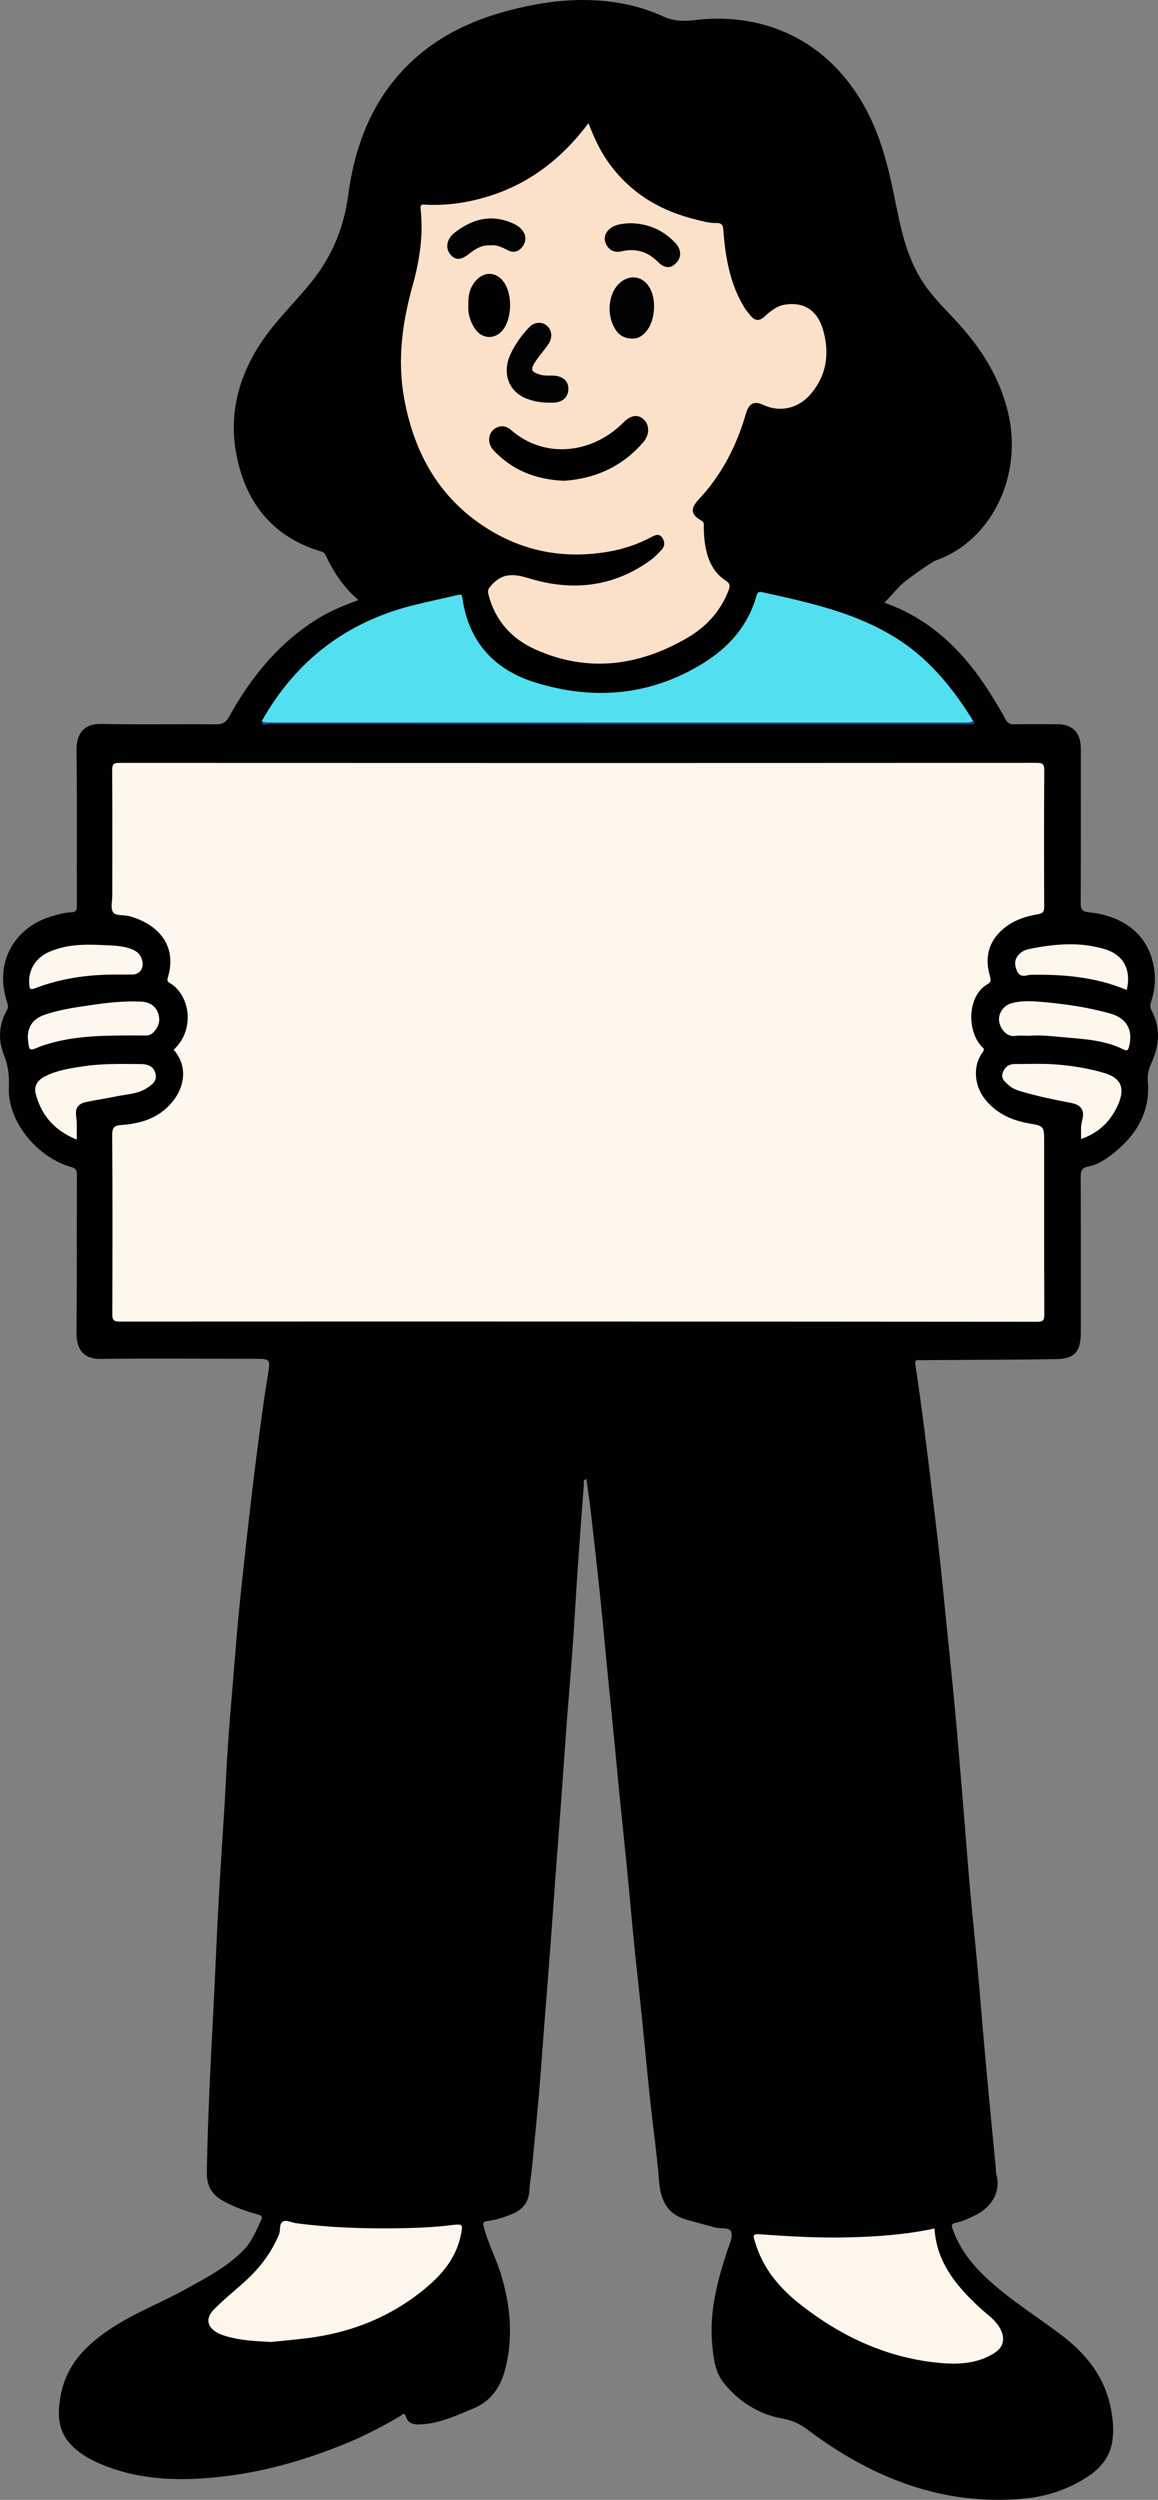 <svg width="76" height="164" viewBox="0 0 76 164" fill="none" xmlns="http://www.w3.org/2000/svg">
<rect x="0" y="0" width="76" height="164" fill="#808080" stroke="none"/>
<g clip-path="url(#clip0_1256_2593)">
<path d="M58.041 39.539C61.061 40.599 63.199 42.691 64.9 45.349C65.279 45.942 65.644 46.547 65.979 47.167C66.119 47.427 66.262 47.523 66.545 47.518C67.509 47.498 68.474 47.51 69.438 47.511C70.378 47.512 70.934 48.09 70.934 49.075C70.936 52.442 70.942 55.809 70.927 59.175C70.924 59.634 70.989 59.804 71.496 59.855C73.36 60.044 75.011 60.98 75.579 62.824C75.875 63.783 75.869 64.741 75.555 65.688C75.481 65.912 75.463 66.078 75.578 66.295C76.173 67.412 76.1 68.548 75.597 69.669C75.413 70.079 75.29 70.443 75.332 70.938C75.506 72.966 74.568 74.456 73.099 75.638C72.598 76.041 72.056 76.407 71.437 76.523C70.964 76.611 70.924 76.848 70.927 77.264C70.94 80.649 70.934 84.035 70.934 87.419C70.934 88.657 70.527 89.144 69.344 89.163C66.626 89.207 63.908 89.208 61.189 89.225C60.908 89.228 60.627 89.24 60.347 89.229C60.119 89.219 60.028 89.232 60.078 89.547C60.294 90.924 60.475 92.307 60.655 93.69C60.828 95.02 60.986 96.352 61.146 97.684C61.312 99.072 61.484 100.458 61.636 101.847C61.8 103.329 61.944 104.813 62.094 106.297C62.261 107.947 62.432 109.595 62.591 111.246C62.714 112.529 62.827 113.814 62.936 115.098C63.072 116.697 63.201 118.295 63.332 119.895C63.447 121.291 63.55 122.689 63.676 124.083C63.828 125.753 64.004 127.42 64.158 129.088C64.287 130.483 64.394 131.879 64.516 133.274C64.641 134.706 64.771 136.138 64.905 137.569C65.052 139.128 65.206 140.684 65.357 142.242C65.367 142.351 65.347 142.47 65.377 142.572C65.769 143.918 64.909 144.897 64.008 145.328C63.599 145.522 63.181 145.732 62.748 145.816C62.362 145.89 62.462 146.062 62.544 146.29C63.02 147.615 63.867 148.642 64.867 149.561C66.374 150.945 68.1 151.998 69.709 153.226C71.241 154.395 72.44 155.841 72.877 157.864C73.042 158.628 73.117 159.399 73 160.165C72.842 161.194 72.224 161.922 71.415 162.458C70.113 163.321 68.669 163.789 67.149 163.925C61.887 164.394 57.264 162.586 53.038 159.423C52.529 159.042 52.032 158.784 51.373 158.669C49.828 158.402 48.491 157.575 47.477 156.297C46.93 155.607 46.825 154.698 46.743 153.817C46.544 151.679 47.07 149.67 47.723 147.682C47.858 147.27 48.107 146.775 47.994 146.431C47.882 146.086 47.302 146.23 46.933 146.132C46.33 145.973 45.73 145.8 45.128 145.641C43.849 145.299 43.356 144.423 43.254 143.095C43.115 141.298 42.853 139.513 42.663 137.72C42.468 135.872 42.299 134.02 42.11 132.171C41.951 130.615 41.772 129.059 41.616 127.502C41.456 125.909 41.321 124.313 41.164 122.719C41.009 121.143 40.839 119.569 40.682 117.994C40.557 116.749 40.445 115.501 40.323 114.255C40.162 112.606 39.996 110.957 39.834 109.308C39.68 107.732 39.538 106.154 39.373 104.579C39.188 102.804 38.988 101.031 38.784 99.26C38.699 98.519 38.588 97.782 38.487 97.032C38.236 97.094 38.326 97.275 38.318 97.395C38.179 99.234 38.042 101.073 37.916 102.913C37.796 104.662 37.699 106.413 37.575 108.161C37.456 109.835 37.309 111.507 37.184 113.181C37.064 114.782 36.958 116.383 36.841 117.985C36.713 119.733 36.577 121.479 36.447 123.226C36.331 124.809 36.223 126.392 36.103 127.974C35.976 129.665 35.837 131.356 35.706 133.048C35.591 134.52 35.492 135.992 35.365 137.463C35.225 139.078 35.061 140.691 34.904 142.304C34.858 142.761 34.768 143.215 34.748 143.674C34.712 144.509 34.252 144.992 33.573 145.263C33.074 145.462 32.55 145.633 32.024 145.702C31.624 145.755 31.698 145.88 31.777 146.177C32.058 147.237 32.577 148.198 32.891 149.244C33.505 151.285 33.694 153.342 33.155 155.431C32.847 156.627 32.2 157.535 31.074 158C29.914 158.48 28.772 159.029 27.491 159.051C27.103 159.058 26.777 158.979 26.633 158.513C26.538 158.207 26.349 158.456 26.241 158.52C25.117 159.171 23.972 159.777 22.777 160.269C20.053 161.391 17.252 162.196 14.333 162.501C11.758 162.771 9.211 162.707 6.754 161.709C5.987 161.397 5.263 161.006 4.665 160.387C3.768 159.457 3.765 158.302 3.983 157.14C4.363 155.111 5.682 153.818 7.259 152.772C8.819 151.736 10.561 151.08 12.185 150.177C13.521 149.435 14.889 148.744 15.991 147.608C16.531 147.05 16.812 146.341 17.137 145.653C17.248 145.415 17.149 145.342 16.932 145.281C16.145 145.059 15.373 144.797 14.649 144.392C13.926 143.988 13.56 143.436 13.575 142.5C13.633 139.007 13.813 135.52 13.995 132.032C14.118 129.671 14.209 127.308 14.336 124.947C14.452 122.809 14.601 120.672 14.731 118.534C14.814 117.152 14.871 115.767 14.967 114.385C15.078 112.785 15.216 111.186 15.349 109.588C15.461 108.228 15.566 106.868 15.702 105.511C15.883 103.699 16.083 101.888 16.288 100.079C16.468 98.489 16.654 96.901 16.86 95.314C17.075 93.657 17.286 92 17.557 90.351C17.756 89.133 17.796 89.141 16.607 89.14C13.275 89.138 9.943 89.106 6.612 89.149C5.418 89.165 5.012 88.451 5.022 87.422C5.052 83.982 5.032 80.54 5.047 77.1C5.048 76.767 4.986 76.647 4.651 76.553C2.403 75.913 0.486 73.525 0.581 71.343C0.615 70.565 0.538 69.905 0.253 69.193C-0.135 68.224 -0.074 67.222 0.444 66.285C0.523 66.142 0.555 66.017 0.49 65.827C-0.479 62.99 1.126 60.744 3.443 60.096C3.845 59.984 4.258 59.864 4.669 59.851C5.033 59.84 5.043 59.674 5.042 59.38C5.034 55.995 5.061 52.61 5.023 49.225C5.011 48.192 5.442 47.466 6.663 47.492C9.17 47.547 11.678 47.496 14.186 47.52C14.609 47.525 14.836 47.381 15.046 47.004C16.529 44.321 18.418 42.048 21.014 40.494C21.799 40.025 22.636 39.693 23.526 39.363C22.553 38.547 21.887 37.524 21.356 36.393C21.289 36.248 21.185 36.209 21.037 36.165C18.023 35.264 16.191 33.136 15.542 29.955C14.964 27.117 15.694 24.536 17.313 22.217C18.282 20.829 19.512 19.684 20.549 18.36C21.819 16.738 22.58 14.883 22.855 12.799C23.281 9.567 24.402 6.669 26.667 4.372C28.571 2.44 30.905 1.338 33.438 0.676C35.034 0.261 36.649 -0.004 38.3 5.48855e-05C40.114 0.006 41.877 0.322 43.535 1.082C44.235 1.403 44.896 1.403 45.601 1.318C50.4 0.735 54.824 2.875 57.152 7.797C58.021 9.637 58.441 11.608 58.839 13.596C59.208 15.443 59.66 17.264 60.772 18.811C61.422 19.715 62.223 20.465 62.956 21.282C64.435 22.93 65.597 24.766 66.147 27.002C67.171 31.163 65.095 35.478 61.411 36.769C61.132 36.867 59.31 38.164 59.104 38.395C58.77 38.767 58.426 39.128 58.042 39.54L58.041 39.539Z" fill="#010101"/>
<path d="M11.396 68.866C12.814 67.571 12.496 65.28 11.133 64.482C11.008 64.409 10.954 64.339 11.014 64.136C11.649 62.018 10.373 60.71 8.72 60.172C8.604 60.134 8.486 60.099 8.368 60.076C8.035 60.012 7.565 60.094 7.407 59.825C7.25 59.556 7.369 59.108 7.369 58.738C7.369 56.001 7.379 53.264 7.362 50.526C7.36 50.132 7.458 50.048 7.822 50.048C27.9 50.058 47.978 50.058 68.056 50.045C68.455 50.045 68.537 50.149 68.535 50.557C68.516 53.517 68.519 56.476 68.531 59.435C68.532 59.779 68.491 59.914 68.112 59.978C67.204 60.135 66.334 60.431 65.634 61.131C64.823 61.943 64.654 62.919 64.96 64.002C65.036 64.276 65.065 64.425 64.8 64.574C63.545 65.278 63.407 67.507 64.404 68.634C64.51 68.754 64.669 68.788 64.483 69.043C63.813 69.966 63.942 71.269 64.698 72.177C65.45 73.079 66.425 73.502 67.508 73.693C68.526 73.873 68.528 73.858 68.528 74.937C68.528 78.691 68.522 82.446 68.539 86.201C68.541 86.598 68.476 86.715 68.07 86.713C47.992 86.696 27.914 86.69 7.836 86.699C7.404 86.699 7.37 86.543 7.371 86.167C7.383 82.264 7.391 78.361 7.363 74.459C7.359 73.919 7.55 73.834 7.98 73.803C9.256 73.71 10.436 73.356 11.319 72.278C12.105 71.318 12.357 69.955 11.394 68.863L11.396 68.866Z" fill="#FEF7EE"/>
<path d="M38.621 8.079C38.964 8.971 39.343 9.809 39.867 10.562C41.339 12.68 43.371 13.853 45.753 14.424C46.159 14.522 46.577 14.642 46.986 14.63C47.46 14.614 47.454 14.86 47.484 15.232C47.623 16.976 47.932 18.675 48.856 20.178C48.969 20.362 49.115 20.524 49.248 20.694C49.539 21.066 49.843 21.079 50.187 20.759C50.579 20.396 50.995 20.062 51.532 19.981C52.757 19.796 53.641 20.354 54.012 21.621C54.469 23.182 54.251 24.641 53.188 25.872C52.385 26.803 51.176 27.073 50.086 26.56C49.501 26.284 49.149 26.461 48.957 27.129C48.341 29.263 47.356 31.164 45.859 32.762C45.29 33.37 45.338 33.755 46.023 34.147C46.225 34.264 46.19 34.381 46.191 34.531C46.195 35.157 46.246 35.775 46.421 36.379C46.634 37.11 47.021 37.7 47.642 38.099C47.902 38.267 47.933 38.426 47.817 38.728C47.274 40.14 46.312 41.151 45.076 41.865C41.874 43.716 38.541 44.134 35.127 42.601C33.613 41.922 32.507 40.751 32.056 38.999C31.979 38.7 32.076 38.584 32.269 38.372C33.013 37.553 33.767 37.649 34.743 37.947C37.536 38.797 40.246 38.529 42.711 36.739C42.968 36.553 43.191 36.31 43.413 36.077C43.623 35.859 43.651 35.603 43.495 35.325C43.311 34.997 43.046 35.073 42.815 35.198C41.884 35.706 40.905 36.029 39.871 36.202C36.738 36.727 33.838 36.076 31.242 34.172C28.595 32.232 27.136 29.469 26.529 26.162C26.062 23.622 26.402 21.164 27.084 18.718C27.539 17.09 27.794 15.42 27.605 13.714C27.565 13.354 27.76 13.42 27.941 13.429C29.419 13.501 30.857 13.274 32.267 12.812C34.855 11.963 36.929 10.34 38.624 8.077L38.621 8.079Z" fill="#FBE1C9"/>
<path d="M17.184 47.297C19.444 43.296 22.761 40.821 27.028 39.731C28.027 39.475 29.038 39.272 30.04 39.032C30.221 38.989 30.307 38.962 30.344 39.218C30.757 42.165 32.497 43.946 35.077 44.756C38.883 45.95 42.62 45.673 46.109 43.534C47.78 42.509 49.09 41.09 49.657 39.058C49.72 38.831 49.827 38.804 49.995 38.842C53.156 39.541 56.327 40.205 59.123 42.061C61.124 43.389 62.598 45.241 63.873 47.298C63.709 47.556 63.456 47.446 63.244 47.446C58.056 47.452 52.868 47.45 47.68 47.45C37.725 47.45 27.769 47.45 17.814 47.446C17.601 47.446 17.35 47.556 17.186 47.297H17.184Z" fill="#52E0F0"/>
<path d="M61.33 146.197C61.476 148.457 62.789 149.978 64.287 151.381C64.742 151.807 65.28 152.139 65.61 152.707C65.99 153.359 65.893 153.96 65.28 154.354C64.206 155.045 63.005 155.126 61.798 155.025C58.346 154.738 55.291 153.347 52.534 151.187C51.17 150.116 50.063 148.825 49.545 147.058C49.43 146.667 49.378 146.539 49.885 146.576C51.892 146.725 53.902 146.833 55.919 146.773C57.581 146.723 59.231 146.606 60.867 146.291C61.019 146.262 61.171 146.23 61.329 146.198L61.33 146.197Z" fill="#FEF6EC"/>
<path d="M17.794 153.64C16.697 153.586 15.793 153.534 14.912 153.283C14.698 153.222 14.481 153.151 14.284 153.046C13.586 152.67 13.469 152.083 14.04 151.508C14.682 150.859 15.392 150.285 16.07 149.674C17.024 148.815 17.798 147.813 18.309 146.593C18.427 146.312 18.303 145.902 18.552 145.751C18.799 145.6 19.124 145.809 19.416 145.847C21.765 146.157 24.124 146.221 26.486 146.175C27.552 146.155 28.619 146.101 29.68 145.97C30.372 145.885 30.394 145.922 30.244 146.636C29.904 148.246 28.894 149.346 27.712 150.29C25.462 152.087 22.898 153.061 20.107 153.398C19.276 153.497 18.441 153.573 17.794 153.641V153.64Z" fill="#FEF6EC"/>
<path d="M5.041 74.762C3.622 74.192 2.73 73.22 2.345 71.765C2.209 71.253 2.46 70.848 2.984 70.594C3.796 70.198 4.677 70.068 5.549 69.942C6.783 69.765 8.03 69.796 9.273 69.807C9.709 69.81 10.093 69.961 10.207 70.437C10.322 70.916 9.986 71.158 9.64 71.381C9.024 71.778 8.318 71.783 7.643 71.923C6.98 72.059 6.309 72.158 5.646 72.297C5.13 72.404 4.926 72.699 4.999 73.236C5.065 73.716 5.03 74.193 5.04 74.763L5.041 74.762Z" fill="#FEF7EE"/>
<path d="M70.949 74.723C70.956 74.276 70.916 73.89 71.027 73.483C71.206 72.831 70.945 72.483 70.32 72.362C69.213 72.148 68.108 71.924 67.022 71.603C66.716 71.513 66.421 71.399 66.184 71.178C65.965 70.975 65.683 70.772 65.804 70.398C65.928 70.014 66.205 69.802 66.6 69.803C67.511 69.806 68.425 69.763 69.332 69.834C70.369 69.915 71.402 70.084 72.411 70.372C73.587 70.707 73.882 71.381 73.347 72.543C72.853 73.614 72.068 74.34 70.949 74.722V74.723Z" fill="#FEF7EE"/>
<path d="M67.515 67.951C67.314 67.951 66.958 67.911 66.615 67.961C66.099 68.035 65.664 67.552 65.576 67.013C65.492 66.489 65.866 65.961 66.37 65.819C67.008 65.639 67.66 65.671 68.298 65.723C69.838 65.851 71.369 66.073 72.867 66.491C73.944 66.792 74.372 67.57 74.105 68.641C74.04 68.899 73.988 68.972 73.721 68.84C72.468 68.222 71.106 68.165 69.76 68.044C69.063 67.982 68.366 67.888 67.515 67.952V67.951Z" fill="#FEF7EE"/>
<path d="M8.05 67.931C6.286 67.94 4.53 68.016 2.829 68.586C2.731 68.619 2.633 68.655 2.537 68.696C1.939 68.955 1.915 68.941 1.84 68.253C1.753 67.466 2.106 66.875 2.852 66.602C3.824 66.247 4.842 66.106 5.852 65.955C6.976 65.786 8.109 65.656 9.25 65.709C9.781 65.733 10.214 65.956 10.39 66.507C10.541 66.98 10.402 67.4 10.044 67.748C9.885 67.902 9.723 67.936 9.524 67.933C9.033 67.925 8.542 67.931 8.051 67.931H8.05Z" fill="#FEF7EF"/>
<path d="M73.947 64.946C72.026 64.141 70.015 63.931 67.971 63.946C67.796 63.947 67.615 63.938 67.448 63.979C67.126 64.058 66.88 64.036 66.729 63.66C66.577 63.285 66.573 62.956 66.845 62.646C67.042 62.419 67.29 62.308 67.573 62.252C69.232 61.919 70.898 61.77 72.542 62.279C73.759 62.657 74.259 63.659 73.947 64.946Z" fill="#FEF7EE"/>
<path d="M7.475 63.935C5.695 63.943 3.95 64.195 2.274 64.843C1.926 64.977 1.941 64.805 1.92 64.574C1.839 63.691 2.306 62.873 3.151 62.483C4.264 61.968 5.451 61.937 6.633 61.996C7.304 62.03 7.991 62.019 8.641 62.266C9.008 62.406 9.266 62.655 9.346 63.068C9.441 63.556 9.149 63.93 8.682 63.934C8.28 63.937 7.877 63.934 7.475 63.934V63.935Z" fill="#FEF7EE"/>
<path d="M17.184 47.297C17.374 47.426 17.587 47.397 17.796 47.397C32.933 47.397 48.068 47.397 63.205 47.397C63.431 47.397 63.663 47.431 63.871 47.298C63.888 47.366 64.047 47.44 63.887 47.496C63.776 47.534 63.644 47.507 63.522 47.507C48.218 47.507 32.913 47.507 17.609 47.493C17.478 47.493 17.175 47.708 17.185 47.297H17.184Z" fill="#1D488E"/>
<path d="M37.002 31.541C35.191 31.459 33.64 30.872 32.391 29.541C31.887 29.004 32.072 28.206 32.712 28.003C33.025 27.903 33.301 28.003 33.539 28.209C35.752 30.141 38.888 29.771 40.943 27.69C41.416 27.211 41.913 27.169 42.278 27.547C42.649 27.931 42.626 28.543 42.204 29.029C40.789 30.654 39.002 31.411 37.002 31.542V31.541Z" fill="#010101"/>
<path d="M36.1 26.416C35.556 26.421 35.019 26.339 34.515 26.133C33.366 25.665 32.94 24.447 33.503 23.241C33.812 22.579 34.232 21.991 34.73 21.471C35.077 21.11 35.58 21.081 35.912 21.384C36.23 21.674 36.278 22.147 35.989 22.579C35.718 22.984 35.38 23.34 35.12 23.752C34.794 24.268 34.87 24.394 35.438 24.575C35.718 24.665 35.993 24.635 36.27 24.64C36.921 24.655 37.317 24.99 37.303 25.528C37.287 26.086 36.903 26.412 36.257 26.416C36.204 26.416 36.151 26.416 36.099 26.416H36.1Z" fill="#010202"/>
<path d="M41.492 22.21C40.945 22.21 40.587 21.964 40.335 21.519C39.736 20.461 39.986 18.99 40.866 18.417C41.455 18.034 42.119 18.156 42.539 18.725C43.147 19.548 43.023 21.163 42.297 21.871C42.057 22.105 41.779 22.238 41.49 22.21H41.492Z" fill="#020202"/>
<path d="M30.738 19.996C30.717 19.394 30.835 18.852 31.23 18.411C31.808 17.765 32.622 17.83 33.102 18.559C33.623 19.351 33.599 20.802 33.052 21.581C32.562 22.277 31.672 22.288 31.188 21.588C30.861 21.115 30.699 20.576 30.738 19.997V19.996Z" fill="#010101"/>
<path d="M32.216 16.096C31.651 16.054 31.217 16.31 30.809 16.636C30.245 17.086 29.867 17.094 29.531 16.659C29.217 16.251 29.322 15.673 29.829 15.273C30.99 14.358 32.247 14.032 33.642 14.645C33.872 14.746 34.078 14.868 34.243 15.062C34.522 15.391 34.562 15.764 34.331 16.119C34.089 16.489 33.732 16.627 33.328 16.417C32.965 16.229 32.608 16.048 32.216 16.095V16.096Z" fill="#020202"/>
<path d="M41.428 14.645C42.55 14.677 43.525 15.089 44.319 15.936C44.729 16.372 44.739 16.871 44.381 17.25C44.028 17.625 43.623 17.625 43.185 17.185C42.495 16.49 41.699 16.273 40.779 16.49C40.299 16.603 39.899 16.378 39.733 15.912C39.59 15.511 39.8 15.088 40.257 14.856C40.52 14.723 40.924 14.653 41.427 14.644L41.428 14.645Z" fill="#020202"/>
</g>
<defs>
<clipPath id="clip0_1256_2593">
<rect width="76" height="164" fill="white"/>
</clipPath>
</defs>
</svg>
